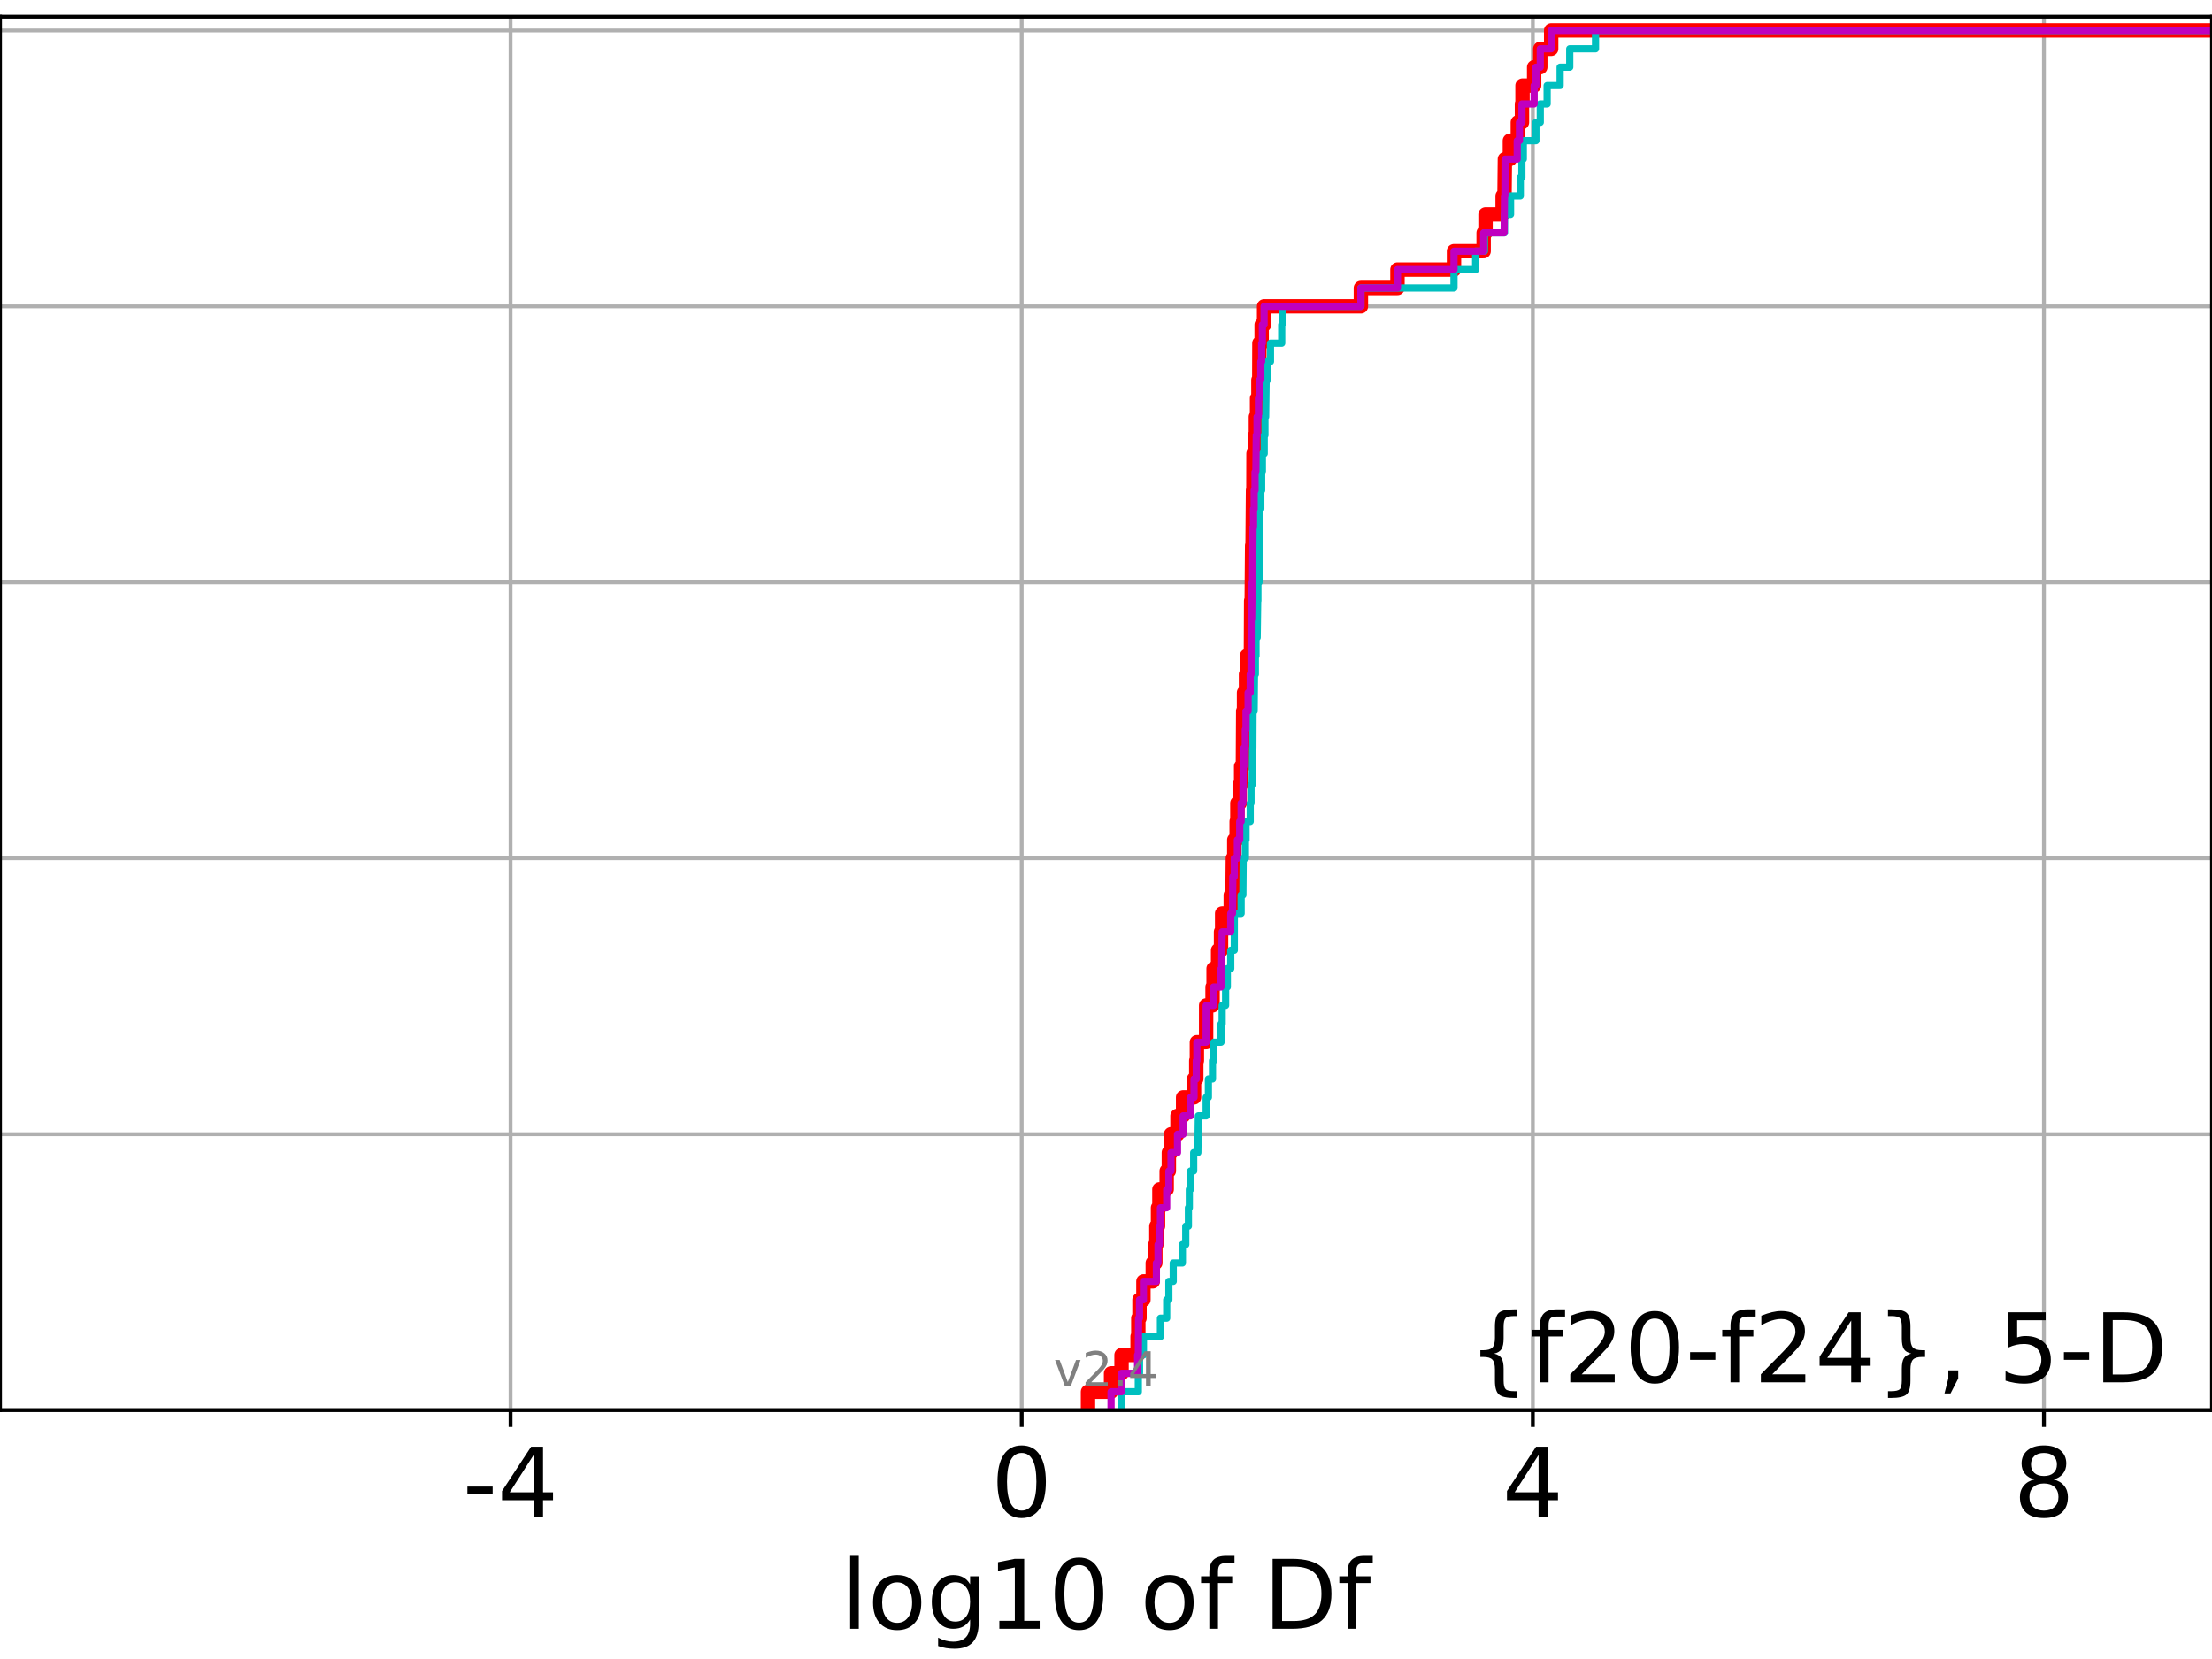 <?xml version="1.0" encoding="utf-8" standalone="no"?>
<!DOCTYPE svg PUBLIC "-//W3C//DTD SVG 1.1//EN"
  "http://www.w3.org/Graphics/SVG/1.1/DTD/svg11.dtd">
<!-- Created with matplotlib (https://matplotlib.org/) -->
<svg height="345.6pt" version="1.1" viewBox="0 0 460.8 345.6" width="460.8pt" xmlns="http://www.w3.org/2000/svg" xmlns:xlink="http://www.w3.org/1999/xlink">
 <defs>
  <style type="text/css">
*{stroke-linecap:butt;stroke-linejoin:round;}
  </style>
 </defs>
 <g id="figure_1">
  <g id="patch_1">
   <path d="M 0 345.6 
L 460.8 345.6 
L 460.8 0 
L 0 0 
z
" style="fill:#ffffff;"/>
  </g>
  <g id="axes_1">
   <g id="patch_2">
    <path d="M 0 293.76 
L 460.8 293.76 
L 460.8 3.456 
L 0 3.456 
z
" style="fill:#ffffff;"/>
   </g>
   <g id="matplotlib.axis_1">
    <g id="xtick_1">
     <g id="line2d_1">
      <path clip-path="url(#p869c03a3c1)" d="M 106.361 293.76 
L 106.361 3.456 
" style="fill:none;stroke:#b0b0b0;stroke-linecap:square;stroke-width:0.8;"/>
     </g>
     <g id="line2d_2">
      <defs>
       <path d="M 0 0 
L 0 3.5 
" id="m351e001817" style="stroke:#000000;stroke-width:0.8;"/>
      </defs>
      <g>
       <use style="stroke:#000000;stroke-width:0.8;" x="106.361" xlink:href="#m351e001817" y="293.76"/>
      </g>
     </g>
     <g id="text_1">
      <!-- -4 -->
      <defs>
       <path d="M 4.891 31.391 
L 31.203 31.391 
L 31.203 23.391 
L 4.891 23.391 
z
" id="DejaVuSans-45"/>
       <path d="M 37.797 64.312 
L 12.891 25.391 
L 37.797 25.391 
z
M 35.203 72.906 
L 47.609 72.906 
L 47.609 25.391 
L 58.016 25.391 
L 58.016 17.188 
L 47.609 17.188 
L 47.609 0 
L 37.797 0 
L 37.797 17.188 
L 4.891 17.188 
L 4.891 26.703 
z
" id="DejaVuSans-52"/>
      </defs>
      <g transform="translate(96.391 315.957)scale(0.2 -0.2)">
       <use xlink:href="#DejaVuSans-45"/>
       <use x="36.084" xlink:href="#DejaVuSans-52"/>
      </g>
     </g>
    </g>
    <g id="xtick_2">
     <g id="line2d_3">
      <path clip-path="url(#p869c03a3c1)" d="M 212.838 293.76 
L 212.838 3.456 
" style="fill:none;stroke:#b0b0b0;stroke-linecap:square;stroke-width:0.8;"/>
     </g>
     <g id="line2d_4">
      <g>
       <use style="stroke:#000000;stroke-width:0.8;" x="212.838" xlink:href="#m351e001817" y="293.76"/>
      </g>
     </g>
     <g id="text_2">
      <!-- 0 -->
      <defs>
       <path d="M 31.781 66.406 
Q 24.172 66.406 20.328 58.906 
Q 16.5 51.422 16.5 36.375 
Q 16.5 21.391 20.328 13.891 
Q 24.172 6.391 31.781 6.391 
Q 39.453 6.391 43.281 13.891 
Q 47.125 21.391 47.125 36.375 
Q 47.125 51.422 43.281 58.906 
Q 39.453 66.406 31.781 66.406 
z
M 31.781 74.219 
Q 44.047 74.219 50.516 64.516 
Q 56.984 54.828 56.984 36.375 
Q 56.984 17.969 50.516 8.266 
Q 44.047 -1.422 31.781 -1.422 
Q 19.531 -1.422 13.062 8.266 
Q 6.594 17.969 6.594 36.375 
Q 6.594 54.828 13.062 64.516 
Q 19.531 74.219 31.781 74.219 
z
" id="DejaVuSans-48"/>
      </defs>
      <g transform="translate(206.476 315.957)scale(0.2 -0.2)">
       <use xlink:href="#DejaVuSans-48"/>
      </g>
     </g>
    </g>
    <g id="xtick_3">
     <g id="line2d_5">
      <path clip-path="url(#p869c03a3c1)" d="M 319.315 293.76 
L 319.315 3.456 
" style="fill:none;stroke:#b0b0b0;stroke-linecap:square;stroke-width:0.8;"/>
     </g>
     <g id="line2d_6">
      <g>
       <use style="stroke:#000000;stroke-width:0.8;" x="319.315" xlink:href="#m351e001817" y="293.76"/>
      </g>
     </g>
     <g id="text_3">
      <!-- 4 -->
      <g transform="translate(312.952 315.957)scale(0.2 -0.2)">
       <use xlink:href="#DejaVuSans-52"/>
      </g>
     </g>
    </g>
    <g id="xtick_4">
     <g id="line2d_7">
      <path clip-path="url(#p869c03a3c1)" d="M 425.791 293.76 
L 425.791 3.456 
" style="fill:none;stroke:#b0b0b0;stroke-linecap:square;stroke-width:0.8;"/>
     </g>
     <g id="line2d_8">
      <g>
       <use style="stroke:#000000;stroke-width:0.8;" x="425.791" xlink:href="#m351e001817" y="293.76"/>
      </g>
     </g>
     <g id="text_4">
      <!-- 8 -->
      <defs>
       <path d="M 31.781 34.625 
Q 24.75 34.625 20.719 30.859 
Q 16.703 27.094 16.703 20.516 
Q 16.703 13.922 20.719 10.156 
Q 24.75 6.391 31.781 6.391 
Q 38.812 6.391 42.859 10.172 
Q 46.922 13.969 46.922 20.516 
Q 46.922 27.094 42.891 30.859 
Q 38.875 34.625 31.781 34.625 
z
M 21.922 38.812 
Q 15.578 40.375 12.031 44.719 
Q 8.5 49.078 8.5 55.328 
Q 8.5 64.062 14.719 69.141 
Q 20.953 74.219 31.781 74.219 
Q 42.672 74.219 48.875 69.141 
Q 55.078 64.062 55.078 55.328 
Q 55.078 49.078 51.531 44.719 
Q 48 40.375 41.703 38.812 
Q 48.828 37.156 52.797 32.312 
Q 56.781 27.484 56.781 20.516 
Q 56.781 9.906 50.312 4.234 
Q 43.844 -1.422 31.781 -1.422 
Q 19.734 -1.422 13.25 4.234 
Q 6.781 9.906 6.781 20.516 
Q 6.781 27.484 10.781 32.312 
Q 14.797 37.156 21.922 38.812 
z
M 18.312 54.391 
Q 18.312 48.734 21.844 45.562 
Q 25.391 42.391 31.781 42.391 
Q 38.141 42.391 41.719 45.562 
Q 45.312 48.734 45.312 54.391 
Q 45.312 60.062 41.719 63.234 
Q 38.141 66.406 31.781 66.406 
Q 25.391 66.406 21.844 63.234 
Q 18.312 60.062 18.312 54.391 
z
" id="DejaVuSans-56"/>
      </defs>
      <g transform="translate(419.429 315.957)scale(0.2 -0.2)">
       <use xlink:href="#DejaVuSans-56"/>
      </g>
     </g>
    </g>
    <g id="text_5">
     <!-- log10 of Df -->
     <defs>
      <path d="M 9.422 75.984 
L 18.406 75.984 
L 18.406 0 
L 9.422 0 
z
" id="DejaVuSans-108"/>
      <path d="M 30.609 48.391 
Q 23.391 48.391 19.188 42.75 
Q 14.984 37.109 14.984 27.297 
Q 14.984 17.484 19.156 11.844 
Q 23.344 6.203 30.609 6.203 
Q 37.797 6.203 41.984 11.859 
Q 46.188 17.531 46.188 27.297 
Q 46.188 37.016 41.984 42.703 
Q 37.797 48.391 30.609 48.391 
z
M 30.609 56 
Q 42.328 56 49.016 48.375 
Q 55.719 40.766 55.719 27.297 
Q 55.719 13.875 49.016 6.219 
Q 42.328 -1.422 30.609 -1.422 
Q 18.844 -1.422 12.172 6.219 
Q 5.516 13.875 5.516 27.297 
Q 5.516 40.766 12.172 48.375 
Q 18.844 56 30.609 56 
z
" id="DejaVuSans-111"/>
      <path d="M 45.406 27.984 
Q 45.406 37.75 41.375 43.109 
Q 37.359 48.484 30.078 48.484 
Q 22.859 48.484 18.828 43.109 
Q 14.797 37.75 14.797 27.984 
Q 14.797 18.266 18.828 12.891 
Q 22.859 7.516 30.078 7.516 
Q 37.359 7.516 41.375 12.891 
Q 45.406 18.266 45.406 27.984 
z
M 54.391 6.781 
Q 54.391 -7.172 48.188 -13.984 
Q 42 -20.797 29.203 -20.797 
Q 24.469 -20.797 20.266 -20.094 
Q 16.062 -19.391 12.109 -17.922 
L 12.109 -9.188 
Q 16.062 -11.328 19.922 -12.344 
Q 23.781 -13.375 27.781 -13.375 
Q 36.625 -13.375 41.016 -8.766 
Q 45.406 -4.156 45.406 5.172 
L 45.406 9.625 
Q 42.625 4.781 38.281 2.391 
Q 33.938 0 27.875 0 
Q 17.828 0 11.672 7.656 
Q 5.516 15.328 5.516 27.984 
Q 5.516 40.672 11.672 48.328 
Q 17.828 56 27.875 56 
Q 33.938 56 38.281 53.609 
Q 42.625 51.219 45.406 46.391 
L 45.406 54.688 
L 54.391 54.688 
z
" id="DejaVuSans-103"/>
      <path d="M 12.406 8.297 
L 28.516 8.297 
L 28.516 63.922 
L 10.984 60.406 
L 10.984 69.391 
L 28.422 72.906 
L 38.281 72.906 
L 38.281 8.297 
L 54.391 8.297 
L 54.391 0 
L 12.406 0 
z
" id="DejaVuSans-49"/>
      <path id="DejaVuSans-32"/>
      <path d="M 37.109 75.984 
L 37.109 68.5 
L 28.516 68.5 
Q 23.688 68.5 21.797 66.547 
Q 19.922 64.594 19.922 59.516 
L 19.922 54.688 
L 34.719 54.688 
L 34.719 47.703 
L 19.922 47.703 
L 19.922 0 
L 10.891 0 
L 10.891 47.703 
L 2.297 47.703 
L 2.297 54.688 
L 10.891 54.688 
L 10.891 58.5 
Q 10.891 67.625 15.141 71.797 
Q 19.391 75.984 28.609 75.984 
z
" id="DejaVuSans-102"/>
      <path d="M 19.672 64.797 
L 19.672 8.109 
L 31.594 8.109 
Q 46.688 8.109 53.688 14.938 
Q 60.688 21.781 60.688 36.531 
Q 60.688 51.172 53.688 57.984 
Q 46.688 64.797 31.594 64.797 
z
M 9.812 72.906 
L 30.078 72.906 
Q 51.266 72.906 61.172 64.094 
Q 71.094 55.281 71.094 36.531 
Q 71.094 17.672 61.125 8.828 
Q 51.172 0 30.078 0 
L 9.812 0 
z
" id="DejaVuSans-68"/>
     </defs>
     <g transform="translate(175.214 339.313)scale(0.2 -0.2)">
      <use xlink:href="#DejaVuSans-108"/>
      <use x="27.783" xlink:href="#DejaVuSans-111"/>
      <use x="88.965" xlink:href="#DejaVuSans-103"/>
      <use x="152.441" xlink:href="#DejaVuSans-49"/>
      <use x="216.064" xlink:href="#DejaVuSans-48"/>
      <use x="279.688" xlink:href="#DejaVuSans-32"/>
      <use x="311.475" xlink:href="#DejaVuSans-111"/>
      <use x="372.656" xlink:href="#DejaVuSans-102"/>
      <use x="407.861" xlink:href="#DejaVuSans-32"/>
      <use x="439.648" xlink:href="#DejaVuSans-68"/>
      <use x="516.65" xlink:href="#DejaVuSans-102"/>
     </g>
    </g>
   </g>
   <g id="matplotlib.axis_2">
    <g id="ytick_1">
     <g id="line2d_9">
      <path clip-path="url(#p869c03a3c1)" d="M 0 293.76 
L 460.8 293.76 
" style="fill:none;stroke:#b0b0b0;stroke-linecap:square;stroke-width:0.8;"/>
     </g>
     <g id="line2d_10">
      <defs>
       <path d="M 0 0 
L -3.5 0 
" id="mafe4733d0d" style="stroke:#000000;stroke-width:0.8;"/>
      </defs>
      <g>
       <use style="stroke:#000000;stroke-width:0.8;" x="0" xlink:href="#mafe4733d0d" y="293.76"/>
      </g>
     </g>
    </g>
    <g id="ytick_2">
     <g id="line2d_11">
      <path clip-path="url(#p869c03a3c1)" d="M 0 236.274 
L 460.8 236.274 
" style="fill:none;stroke:#b0b0b0;stroke-linecap:square;stroke-width:0.8;"/>
     </g>
     <g id="line2d_12">
      <g>
       <use style="stroke:#000000;stroke-width:0.8;" x="0" xlink:href="#mafe4733d0d" y="236.274"/>
      </g>
     </g>
    </g>
    <g id="ytick_3">
     <g id="line2d_13">
      <path clip-path="url(#p869c03a3c1)" d="M 0 178.788 
L 460.8 178.788 
" style="fill:none;stroke:#b0b0b0;stroke-linecap:square;stroke-width:0.8;"/>
     </g>
     <g id="line2d_14">
      <g>
       <use style="stroke:#000000;stroke-width:0.8;" x="0" xlink:href="#mafe4733d0d" y="178.788"/>
      </g>
     </g>
    </g>
    <g id="ytick_4">
     <g id="line2d_15">
      <path clip-path="url(#p869c03a3c1)" d="M 0 121.302 
L 460.8 121.302 
" style="fill:none;stroke:#b0b0b0;stroke-linecap:square;stroke-width:0.8;"/>
     </g>
     <g id="line2d_16">
      <g>
       <use style="stroke:#000000;stroke-width:0.8;" x="0" xlink:href="#mafe4733d0d" y="121.302"/>
      </g>
     </g>
    </g>
    <g id="ytick_5">
     <g id="line2d_17">
      <path clip-path="url(#p869c03a3c1)" d="M 0 63.816 
L 460.8 63.816 
" style="fill:none;stroke:#b0b0b0;stroke-linecap:square;stroke-width:0.8;"/>
     </g>
     <g id="line2d_18">
      <g>
       <use style="stroke:#000000;stroke-width:0.8;" x="0" xlink:href="#mafe4733d0d" y="63.816"/>
      </g>
     </g>
    </g>
    <g id="ytick_6">
     <g id="line2d_19">
      <path clip-path="url(#p869c03a3c1)" d="M 0 6.33 
L 460.8 6.33 
" style="fill:none;stroke:#b0b0b0;stroke-linecap:square;stroke-width:0.8;"/>
     </g>
     <g id="line2d_20">
      <g>
       <use style="stroke:#000000;stroke-width:0.8;" x="0" xlink:href="#mafe4733d0d" y="6.33"/>
      </g>
     </g>
    </g>
   </g>
   <g id="line2d_21">
    <path clip-path="url(#p869c03a3c1)" d="M 226.651 293.76 
L 226.651 289.928 
L 231.454 289.928 
L 231.454 286.095 
L 233.638 286.095 
L 233.638 282.263 
L 236.983 282.263 
L 236.983 278.43 
L 237.133 278.43 
L 237.133 274.598 
L 237.379 274.598 
L 237.379 270.766 
L 238.196 270.766 
L 238.196 266.933 
L 240.142 266.933 
L 240.142 263.101 
L 240.676 263.101 
L 240.676 259.268 
L 240.896 259.268 
L 240.896 255.436 
L 241.235 255.436 
L 241.235 251.604 
L 241.526 251.604 
L 241.526 247.771 
L 243.042 247.771 
L 243.042 243.939 
L 243.493 243.939 
L 243.493 240.106 
L 243.947 240.106 
L 243.947 236.274 
L 245.295 236.274 
L 245.295 232.442 
L 246.465 232.442 
L 246.465 228.609 
L 248.74 228.609 
L 248.74 224.777 
L 249.204 224.777 
L 249.204 220.944 
L 249.333 220.944 
L 249.333 217.112 
L 251.256 217.112 
L 251.265 209.447 
L 252.6 209.447 
L 252.6 205.615 
L 252.815 205.615 
L 252.815 201.782 
L 253.753 201.782 
L 253.753 197.95 
L 254.363 197.95 
L 254.363 194.118 
L 254.597 194.118 
L 254.597 190.285 
L 256.388 190.285 
L 256.388 186.453 
L 256.754 186.453 
L 256.825 178.788 
L 257.124 178.788 
L 257.124 174.956 
L 257.619 174.956 
L 257.619 171.123 
L 257.769 171.123 
L 257.769 167.291 
L 258.255 167.291 
L 258.255 163.459 
L 258.551 163.459 
L 258.551 159.626 
L 258.917 159.626 
L 258.982 148.129 
L 259.156 148.129 
L 259.156 144.297 
L 259.568 144.297 
L 259.568 140.464 
L 259.757 140.464 
L 259.757 136.632 
L 260.587 136.632 
L 260.637 125.135 
L 260.754 125.135 
L 260.844 113.637 
L 260.93 113.637 
L 261.026 102.14 
L 261.105 102.14 
L 261.125 94.475 
L 261.443 94.475 
L 261.443 90.643 
L 261.62 90.643 
L 261.62 86.811 
L 261.863 86.811 
L 261.863 82.978 
L 262.15 82.978 
L 262.15 79.146 
L 262.327 79.146 
L 262.356 71.481 
L 262.822 71.481 
L 262.822 67.649 
L 263.331 67.649 
L 263.331 63.816 
L 283.496 63.816 
L 283.496 59.984 
L 291.115 59.984 
L 291.115 56.151 
L 302.892 56.151 
L 302.892 52.319 
L 309.068 52.319 
L 309.068 48.487 
L 309.462 48.487 
L 309.462 44.654 
L 313.023 44.654 
L 313.023 40.822 
L 313.413 40.822 
L 313.495 33.157 
L 314.533 33.157 
L 314.533 29.325 
L 316.19 29.325 
L 316.19 25.492 
L 317.051 25.492 
L 317.051 21.66 
L 317.168 21.66 
L 317.168 17.827 
L 319.589 17.827 
L 319.589 13.995 
L 320.867 13.995 
L 320.867 10.163 
L 323.137 10.163 
L 323.137 6.33 
L 323.137 6.33 
L 460.8 6.33 
L 460.8 6.33 
" style="fill:none;stroke:#ff0000;stroke-linecap:square;stroke-width:3;"/>
   </g>
   <g id="line2d_22">
    <path clip-path="url(#p869c03a3c1)" d="M 233.638 293.76 
L 233.638 289.928 
L 237.133 289.928 
L 237.133 286.095 
L 237.379 286.095 
L 237.379 282.263 
L 238.196 282.263 
L 238.196 278.43 
L 241.741 278.43 
L 241.741 274.598 
L 243.042 274.598 
L 243.042 270.766 
L 243.493 270.766 
L 243.493 266.933 
L 244.406 266.933 
L 244.406 263.101 
L 246.315 263.101 
L 246.315 259.268 
L 247.013 259.268 
L 247.013 255.436 
L 247.566 255.436 
L 247.566 251.604 
L 247.759 251.604 
L 247.759 247.771 
L 248.009 247.771 
L 248.009 243.939 
L 248.667 243.939 
L 248.667 240.106 
L 249.538 240.106 
L 249.64 232.442 
L 251.265 232.442 
L 251.265 228.609 
L 251.731 228.609 
L 251.731 224.777 
L 252.585 224.777 
L 252.585 220.944 
L 252.864 220.944 
L 252.864 217.112 
L 254.363 217.112 
L 254.363 213.28 
L 254.598 213.28 
L 254.598 209.447 
L 255.316 209.447 
L 255.316 205.615 
L 255.675 205.615 
L 255.675 201.782 
L 256.388 201.782 
L 256.388 197.95 
L 257.124 197.95 
L 257.134 190.285 
L 258.551 190.285 
L 258.551 186.453 
L 258.917 186.453 
L 258.982 178.788 
L 259.437 178.788 
L 259.437 174.956 
L 259.568 174.956 
L 259.568 171.123 
L 260.44 171.123 
L 260.44 167.291 
L 260.608 167.291 
L 260.608 163.459 
L 260.844 163.459 
L 260.93 155.794 
L 260.993 155.794 
L 261.026 148.129 
L 261.261 148.129 
L 261.328 140.464 
L 261.512 140.464 
L 261.512 136.632 
L 261.648 136.632 
L 261.648 132.799 
L 261.895 132.799 
L 261.997 125.135 
L 262.042 125.135 
L 262.042 121.302 
L 262.272 121.302 
L 262.356 109.805 
L 262.43 109.805 
L 262.43 105.973 
L 262.648 105.973 
L 262.648 102.14 
L 262.822 102.14 
L 262.822 98.308 
L 262.975 98.308 
L 262.975 94.475 
L 263.354 94.475 
L 263.354 90.643 
L 263.504 90.643 
L 263.504 86.811 
L 263.656 86.811 
L 263.757 79.146 
L 264.041 79.146 
L 264.041 75.313 
L 264.662 75.313 
L 264.662 71.481 
L 267.003 71.481 
L 267.003 67.649 
L 267.116 67.649 
L 267.116 63.816 
L 283.496 63.816 
L 283.496 59.984 
L 302.892 59.984 
L 302.892 56.151 
L 307.402 56.151 
L 307.402 52.319 
L 309.224 52.319 
L 309.224 48.487 
L 313.413 48.487 
L 313.413 44.654 
L 314.675 44.654 
L 314.675 40.822 
L 316.705 40.822 
L 316.705 36.989 
L 317.035 36.989 
L 317.035 33.157 
L 317.331 33.157 
L 317.331 29.325 
L 319.959 29.325 
L 319.959 25.492 
L 320.867 25.492 
L 320.867 21.66 
L 322.297 21.66 
L 322.297 17.827 
L 324.999 17.827 
L 324.999 13.995 
L 327.006 13.995 
L 327.006 10.163 
L 332.378 10.163 
L 332.378 6.33 
L 332.378 6.33 
L 460.8 6.33 
L 460.8 6.33 
" style="fill:none;stroke:#00bfbf;stroke-linecap:square;stroke-width:1.5;"/>
   </g>
   <g id="line2d_23">
    <path clip-path="url(#p869c03a3c1)" d="M 231.454 293.76 
L 231.454 289.928 
L 233.638 289.928 
L 233.638 286.095 
L 236.983 286.095 
L 236.983 282.263 
L 237.133 282.263 
L 237.188 274.598 
L 237.379 274.598 
L 237.379 270.766 
L 238.196 270.766 
L 238.196 266.933 
L 240.896 266.933 
L 240.896 263.101 
L 241.235 263.101 
L 241.235 259.268 
L 241.526 259.268 
L 241.526 255.436 
L 241.741 255.436 
L 241.741 251.604 
L 243.042 251.604 
L 243.042 247.771 
L 243.493 247.771 
L 243.493 243.939 
L 243.947 243.939 
L 243.947 240.106 
L 245.295 240.106 
L 245.295 236.274 
L 246.465 236.274 
L 246.465 232.442 
L 248.009 232.442 
L 248.009 228.609 
L 248.74 228.609 
L 248.74 224.777 
L 249.204 224.777 
L 249.204 220.944 
L 249.333 220.944 
L 249.333 217.112 
L 251.256 217.112 
L 251.265 209.447 
L 252.815 209.447 
L 252.815 205.615 
L 254.363 205.615 
L 254.363 201.782 
L 254.489 201.782 
L 254.597 194.118 
L 256.388 194.118 
L 256.388 190.285 
L 256.754 190.285 
L 256.825 182.621 
L 257.124 182.621 
L 257.124 178.788 
L 257.769 178.788 
L 257.769 174.956 
L 258.255 174.956 
L 258.255 171.123 
L 258.551 171.123 
L 258.551 167.291 
L 258.917 167.291 
L 258.982 159.626 
L 259.123 159.626 
L 259.123 155.794 
L 259.418 155.794 
L 259.418 151.961 
L 259.568 151.961 
L 259.568 148.129 
L 260 148.129 
L 260 144.297 
L 260.44 144.297 
L 260.44 140.464 
L 260.615 140.464 
L 260.64 128.967 
L 260.754 128.967 
L 260.844 121.302 
L 260.93 121.302 
L 261.026 109.805 
L 261.125 109.805 
L 261.125 105.973 
L 261.261 105.973 
L 261.261 102.14 
L 261.443 102.14 
L 261.443 98.308 
L 261.62 98.308 
L 261.701 90.643 
L 261.863 90.643 
L 261.863 86.811 
L 262.15 86.811 
L 262.15 82.978 
L 262.356 82.978 
L 262.356 79.146 
L 262.648 79.146 
L 262.648 75.313 
L 262.822 75.313 
L 262.822 71.481 
L 262.975 71.481 
L 262.975 67.649 
L 263.331 67.649 
L 263.331 63.816 
L 283.496 63.816 
L 283.496 59.984 
L 291.115 59.984 
L 291.115 56.151 
L 302.892 56.151 
L 302.892 52.319 
L 309.068 52.319 
L 309.068 48.487 
L 313.338 48.487 
L 313.413 40.822 
L 313.495 40.822 
L 313.529 33.157 
L 316.064 33.157 
L 316.064 29.325 
L 316.53 29.325 
L 316.53 25.492 
L 317.051 25.492 
L 317.051 21.66 
L 319.589 21.66 
L 319.589 17.827 
L 319.959 17.827 
L 319.959 13.995 
L 320.867 13.995 
L 320.867 10.163 
L 323.137 10.163 
L 323.137 6.33 
L 323.137 6.33 
L 460.8 6.33 
L 460.8 6.33 
" style="fill:none;stroke:#bf00bf;stroke-linecap:square;stroke-width:1.5;"/>
   </g>
   <g id="patch_3">
    <path d="M 0 293.76 
L 0 3.456 
" style="fill:none;stroke:#000000;stroke-linecap:square;stroke-linejoin:miter;stroke-width:0.8;"/>
   </g>
   <g id="patch_4">
    <path d="M 460.8 293.76 
L 460.8 3.456 
" style="fill:none;stroke:#000000;stroke-linecap:square;stroke-linejoin:miter;stroke-width:0.8;"/>
   </g>
   <g id="patch_5">
    <path d="M 0 293.76 
L 460.8 293.76 
" style="fill:none;stroke:#000000;stroke-linecap:square;stroke-linejoin:miter;stroke-width:0.8;"/>
   </g>
   <g id="patch_6">
    <path d="M 0 3.456 
L 460.8 3.456 
" style="fill:none;stroke:#000000;stroke-linecap:square;stroke-linejoin:miter;stroke-width:0.8;"/>
   </g>
   <g id="text_6">
    <!-- {f20-f24}, 5-D -->
    <defs>
     <path d="M 51.125 -9.281 
L 51.125 -16.312 
L 48.094 -16.312 
Q 35.938 -16.312 31.812 -12.688 
Q 27.688 -9.078 27.688 1.703 
L 27.688 13.375 
Q 27.688 20.75 25.047 23.578 
Q 22.406 26.422 15.484 26.422 
L 12.5 26.422 
L 12.5 33.406 
L 15.484 33.406 
Q 22.469 33.406 25.078 36.203 
Q 27.688 39.016 27.688 46.297 
L 27.688 58.016 
Q 27.688 68.797 31.812 72.391 
Q 35.938 75.984 48.094 75.984 
L 51.125 75.984 
L 51.125 69 
L 47.797 69 
Q 40.922 69 38.812 66.844 
Q 36.719 64.703 36.719 57.812 
L 36.719 45.703 
Q 36.719 38.031 34.5 34.562 
Q 32.281 31.109 26.906 29.891 
Q 32.328 28.562 34.516 25.094 
Q 36.719 21.625 36.719 14.016 
L 36.719 1.906 
Q 36.719 -4.984 38.812 -7.125 
Q 40.922 -9.281 47.797 -9.281 
z
" id="DejaVuSans-123"/>
     <path d="M 19.188 8.297 
L 53.609 8.297 
L 53.609 0 
L 7.328 0 
L 7.328 8.297 
Q 12.938 14.109 22.625 23.891 
Q 32.328 33.688 34.812 36.531 
Q 39.547 41.844 41.422 45.531 
Q 43.312 49.219 43.312 52.781 
Q 43.312 58.594 39.234 62.25 
Q 35.156 65.922 28.609 65.922 
Q 23.969 65.922 18.812 64.312 
Q 13.672 62.703 7.812 59.422 
L 7.812 69.391 
Q 13.766 71.781 18.938 73 
Q 24.125 74.219 28.422 74.219 
Q 39.75 74.219 46.484 68.547 
Q 53.219 62.891 53.219 53.422 
Q 53.219 48.922 51.531 44.891 
Q 49.859 40.875 45.406 35.406 
Q 44.188 33.984 37.641 27.219 
Q 31.109 20.453 19.188 8.297 
z
" id="DejaVuSans-50"/>
     <path d="M 12.5 -9.281 
L 15.922 -9.281 
Q 22.75 -9.281 24.828 -7.172 
Q 26.906 -5.078 26.906 1.906 
L 26.906 14.016 
Q 26.906 21.625 29.094 25.094 
Q 31.297 28.562 36.719 29.891 
Q 31.297 31.109 29.094 34.562 
Q 26.906 38.031 26.906 45.703 
L 26.906 57.812 
Q 26.906 64.75 24.828 66.875 
Q 22.75 69 15.922 69 
L 12.5 69 
L 12.5 75.984 
L 15.578 75.984 
Q 27.734 75.984 31.812 72.391 
Q 35.891 68.797 35.891 58.016 
L 35.891 46.297 
Q 35.891 39.016 38.516 36.203 
Q 41.156 33.406 48.094 33.406 
L 51.125 33.406 
L 51.125 26.422 
L 48.094 26.422 
Q 41.156 26.422 38.516 23.578 
Q 35.891 20.75 35.891 13.375 
L 35.891 1.703 
Q 35.891 -9.078 31.812 -12.688 
Q 27.734 -16.312 15.578 -16.312 
L 12.5 -16.312 
z
" id="DejaVuSans-125"/>
     <path d="M 11.719 12.406 
L 22.016 12.406 
L 22.016 4 
L 14.016 -11.625 
L 7.719 -11.625 
L 11.719 4 
z
" id="DejaVuSans-44"/>
     <path d="M 10.797 72.906 
L 49.516 72.906 
L 49.516 64.594 
L 19.828 64.594 
L 19.828 46.734 
Q 21.969 47.469 24.109 47.828 
Q 26.266 48.188 28.422 48.188 
Q 40.625 48.188 47.75 41.5 
Q 54.891 34.812 54.891 23.391 
Q 54.891 11.625 47.562 5.094 
Q 40.234 -1.422 26.906 -1.422 
Q 22.312 -1.422 17.547 -0.641 
Q 12.797 0.141 7.719 1.703 
L 7.719 11.625 
Q 12.109 9.234 16.797 8.062 
Q 21.484 6.891 26.703 6.891 
Q 35.156 6.891 40.078 11.328 
Q 45.016 15.766 45.016 23.391 
Q 45.016 31 40.078 35.438 
Q 35.156 39.891 26.703 39.891 
Q 22.75 39.891 18.812 39.016 
Q 14.891 38.141 10.797 36.281 
z
" id="DejaVuSans-53"/>
    </defs>
    <g transform="translate(305.884 287.954)scale(0.2 -0.2)">
     <use xlink:href="#DejaVuSans-123"/>
     <use x="63.623" xlink:href="#DejaVuSans-102"/>
     <use x="98.828" xlink:href="#DejaVuSans-50"/>
     <use x="162.451" xlink:href="#DejaVuSans-48"/>
     <use x="226.074" xlink:href="#DejaVuSans-45"/>
     <use x="262.158" xlink:href="#DejaVuSans-102"/>
     <use x="297.363" xlink:href="#DejaVuSans-50"/>
     <use x="360.986" xlink:href="#DejaVuSans-52"/>
     <use x="424.609" xlink:href="#DejaVuSans-125"/>
     <use x="488.232" xlink:href="#DejaVuSans-44"/>
     <use x="520.02" xlink:href="#DejaVuSans-32"/>
     <use x="551.807" xlink:href="#DejaVuSans-53"/>
     <use x="615.43" xlink:href="#DejaVuSans-45"/>
     <use x="651.514" xlink:href="#DejaVuSans-68"/>
    </g>
   </g>
   <g id="text_7">
    <!-- v2.4 -->
    <defs>
     <path d="M 2.984 54.688 
L 12.5 54.688 
L 29.594 8.797 
L 46.688 54.688 
L 56.203 54.688 
L 35.688 0 
L 23.484 0 
z
" id="DejaVuSans-118"/>
     <path d="M 10.688 12.406 
L 21 12.406 
L 21 0 
L 10.688 0 
z
" id="DejaVuSans-46"/>
    </defs>
    <g style="fill:#808080;" transform="translate(219.489 288.777)scale(0.1 -0.1)">
     <use xlink:href="#DejaVuSans-118"/>
     <use x="59.18" xlink:href="#DejaVuSans-50"/>
     <use x="122.803" xlink:href="#DejaVuSans-46"/>
     <use x="154.59" xlink:href="#DejaVuSans-52"/>
    </g>
   </g>
  </g>
 </g>
 <defs>
  <clipPath id="p869c03a3c1">
   <rect height="290.304" width="460.8" x="0" y="3.456"/>
  </clipPath>
 </defs>
</svg>

